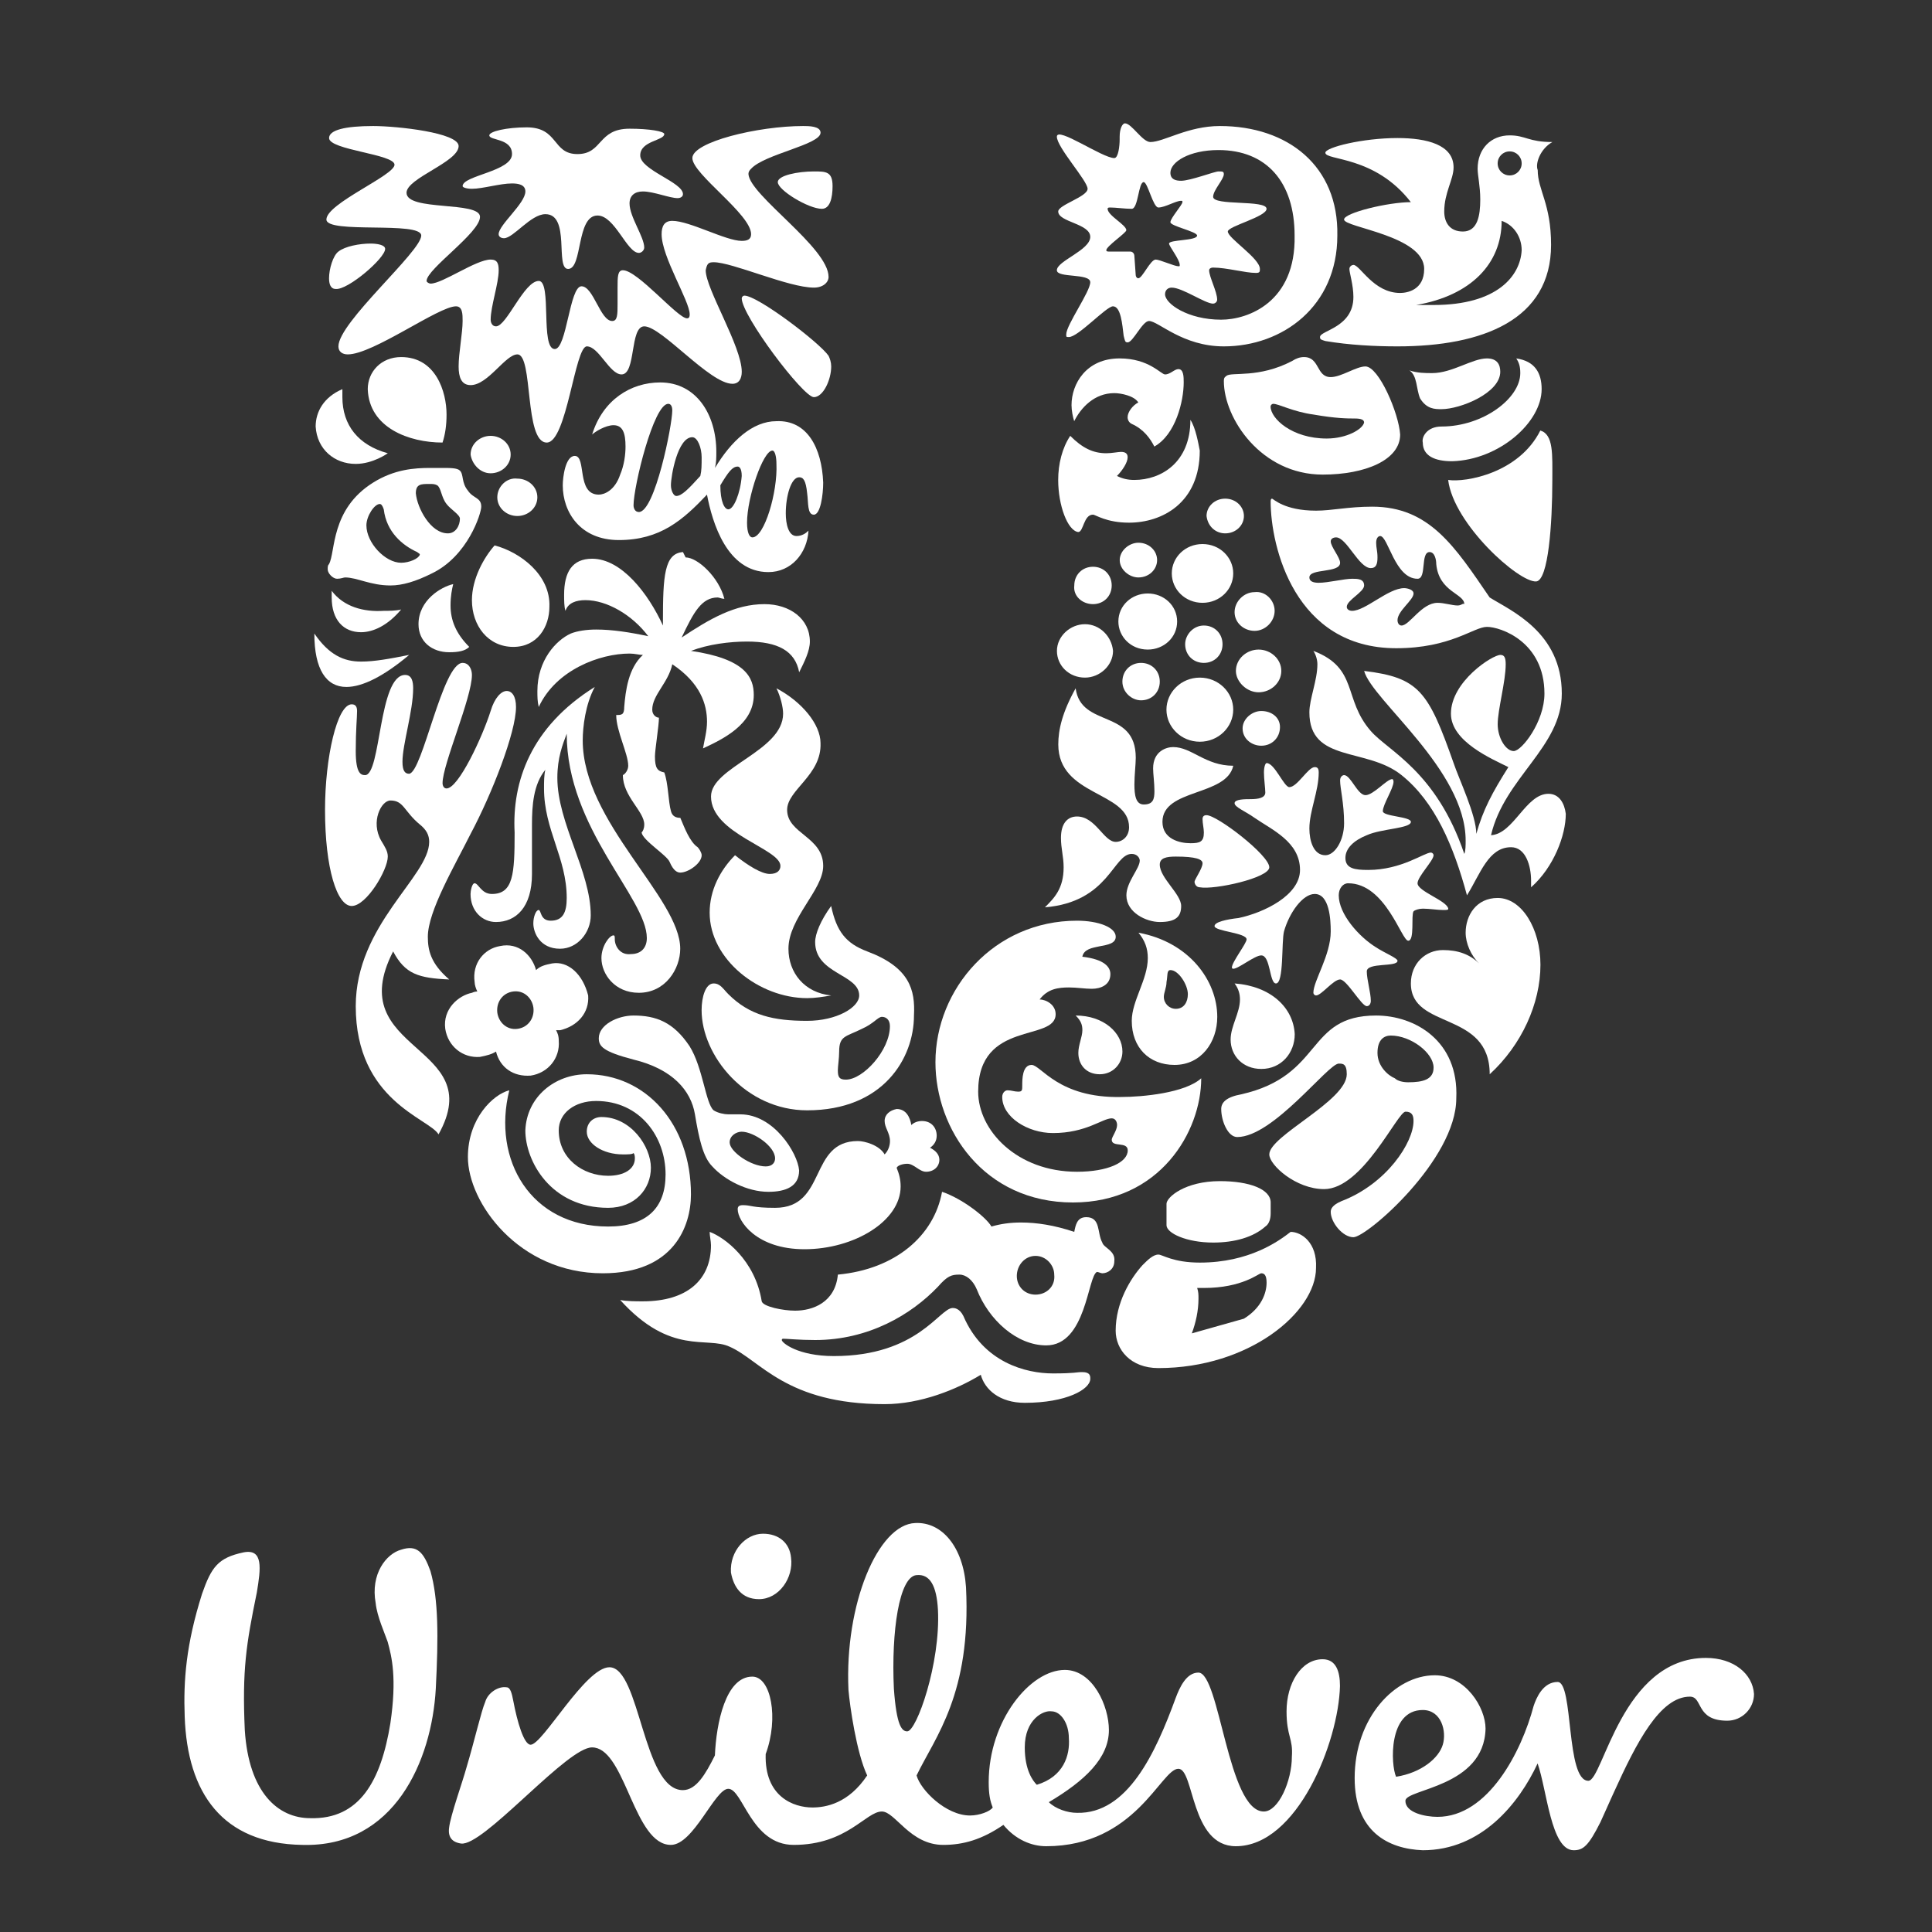 <svg width="60" height="60" viewBox="0 0 60 60" fill="none" xmlns="http://www.w3.org/2000/svg">
<rect x="0" y="0" width="60" height="60" fill="#333333" stroke="none"/>
<path d="M52.978 51.488C53.849 51.488 54.43 51.986 54.472 52.608C54.472 53.064 54.098 53.438 53.642 53.438C52.647 53.438 52.895 52.691 52.481 52.691C51.552 52.691 50.822 54.119 50.127 55.648L50.02 55.883L49.861 56.238L49.702 56.59C49.328 57.336 49.163 57.461 48.872 57.461C48.167 57.461 48.043 55.594 47.752 54.765C47.172 56.009 46.01 57.461 44.185 57.461C43.107 57.419 42.07 56.88 42.07 55.221C42.07 53.355 43.314 52.027 44.559 52.027C45.513 52.027 46.135 53.023 46.135 53.686C46.093 55.511 43.646 55.553 43.646 55.926C43.646 56.299 44.268 56.424 44.642 56.424C46.218 56.424 47.255 54.392 47.628 52.981C47.711 52.732 47.918 52.235 48.374 52.235C48.872 52.235 48.623 55.304 49.328 55.304C49.785 55.304 50.365 51.488 52.978 51.488ZM28.424 47.299C29.253 47.257 29.917 48.045 30 49.29C30.166 52.608 29.046 53.935 28.465 55.138C28.59 55.594 29.378 56.382 30.125 56.382C30.415 56.382 30.747 56.258 30.83 56.133C30.747 55.926 30.705 55.719 30.705 55.346C30.705 53.438 31.991 51.861 33.069 51.861C33.94 51.861 34.438 52.981 34.438 53.728C34.438 54.599 33.692 55.304 32.572 55.968C32.779 56.175 33.152 56.299 33.443 56.299C35.019 56.341 35.89 54.433 36.512 52.732C36.636 52.401 36.844 51.944 37.217 51.944C37.881 51.944 38.13 56.258 39.249 56.258C39.706 56.258 40.12 55.304 40.12 54.557C40.162 53.977 39.955 53.935 39.955 53.147C39.955 52.276 40.411 51.529 41.075 51.529C41.489 51.529 41.614 51.903 41.614 52.359C41.572 54.101 40.286 57.336 38.379 57.336C36.968 57.336 37.093 54.931 36.595 54.931C36.056 54.931 35.268 57.336 32.489 57.336C32.032 57.336 31.535 57.129 31.161 56.673C30.498 57.129 29.917 57.295 29.295 57.295C28.258 57.295 27.802 56.258 27.387 56.258C26.889 56.258 26.309 57.295 24.649 57.295C23.322 57.295 23.073 55.553 22.617 55.553C22.202 55.553 21.539 57.295 20.834 57.295C20.267 57.295 19.918 56.574 19.588 55.837L19.49 55.615C19.178 54.917 18.867 54.267 18.386 54.267C18.009 54.267 17.225 54.969 16.431 55.693L16.215 55.89C15.423 56.612 14.659 57.293 14.322 57.253C14.031 57.212 13.907 57.046 13.948 56.756C13.99 56.382 14.363 55.346 14.488 54.889C14.736 54.06 14.944 53.147 15.068 52.857C15.151 52.566 15.483 52.359 15.732 52.401C15.856 52.401 15.898 52.608 15.939 52.815C16.064 53.479 16.271 54.184 16.479 54.184C16.852 54.184 18.179 51.778 18.926 51.778C19.88 51.778 19.963 55.594 21.207 55.594C21.622 55.594 21.912 55.097 22.202 54.516C22.244 53.52 22.534 52.069 23.364 52.069C23.944 52.069 24.193 53.355 23.779 54.474C23.737 55.802 24.649 56.133 25.23 56.133C25.645 56.133 26.35 56.009 26.931 55.138C26.599 54.433 26.392 52.981 26.35 52.483C26.226 49.829 27.263 47.34 28.424 47.299ZM12.455 48.128C12.953 47.962 13.16 48.211 13.368 48.792C13.617 49.663 13.617 50.824 13.534 52.442C13.409 54.682 12.248 57.378 9.386 57.295C6.897 57.253 5.819 55.677 5.736 53.313C5.694 52.193 5.777 51.073 6.275 49.497C6.565 48.668 6.773 48.377 7.561 48.211C8.183 48.087 8.1 48.709 7.976 49.456C7.644 51.073 7.519 51.861 7.602 53.728C7.727 55.677 8.639 56.465 9.635 56.465C11.169 56.507 11.833 55.304 12.123 53.52C12.331 52.11 12.165 51.447 12.04 50.99C11.957 50.742 11.709 50.202 11.667 49.788C11.501 48.875 11.999 48.253 12.455 48.128ZM32.655 53.147C32.406 53.106 31.825 53.396 31.825 54.267C31.825 54.972 32.074 55.304 32.198 55.428C33.028 55.179 33.235 54.516 33.194 53.977C33.194 53.52 32.945 53.147 32.655 53.147ZM44.185 53.106C43.107 53.106 43.19 54.806 43.356 55.179C44.144 55.055 44.683 54.599 44.807 54.184C44.932 53.769 44.766 53.106 44.185 53.106ZM28.516 48.914L28.465 48.916C27.926 48.958 27.677 50.658 27.76 52.442C27.843 53.603 28.009 53.769 28.175 53.769C28.465 53.769 29.212 51.654 29.129 49.995C29.088 49.248 28.88 48.875 28.465 48.916L28.516 48.914ZM23.695 47.631C24.193 47.631 24.525 47.921 24.567 48.377C24.649 48.999 24.193 49.663 23.571 49.663C23.032 49.663 22.783 49.29 22.7 48.834C22.659 48.17 23.156 47.631 23.695 47.631Z" fill="white"/>
<path fill-rule="evenodd" clip-rule="evenodd" d="M34.233 38.589C34.067 38.298 34.192 37.8 33.735 37.8C33.445 37.8 33.404 38.049 33.362 38.257C32.74 38.049 32.201 37.966 31.703 37.966C31.371 37.966 31.081 38.008 30.79 38.091C30.625 37.8 29.878 37.22 29.256 37.013C29.007 38.381 27.804 39.418 26.021 39.584C25.938 40.455 25.233 40.704 24.693 40.704C24.32 40.704 23.698 40.58 23.656 40.414C23.449 39.128 22.495 38.423 22.039 38.257C22.039 38.381 22.08 38.547 22.08 38.672C22.08 39.75 21.334 40.414 19.965 40.414C19.758 40.414 19.467 40.414 19.26 40.372C20.836 42.114 21.956 41.492 22.661 41.824C23.615 42.239 24.403 43.607 27.472 43.607C28.592 43.607 29.712 43.151 30.459 42.695C30.583 43.151 31.039 43.566 31.827 43.566C33.113 43.566 33.86 43.151 33.86 42.819C33.86 42.736 33.86 42.612 33.611 42.612C33.404 42.612 33.404 42.653 32.698 42.653C31.869 42.653 30.542 42.322 29.919 40.87C29.795 40.621 29.629 40.621 29.588 40.621C29.173 40.621 28.509 42.114 25.896 42.114C24.776 42.114 24.279 41.699 24.279 41.616C24.279 41.616 24.279 41.575 24.32 41.575C24.444 41.575 24.818 41.616 25.315 41.616C26.974 41.616 28.302 40.828 29.131 39.957C29.422 39.626 29.546 39.584 29.795 39.584C30.002 39.584 30.21 39.75 30.334 40.04C30.707 40.994 31.578 41.782 32.491 41.782C33.735 41.782 33.777 39.626 34.067 39.501C34.109 39.501 34.192 39.543 34.233 39.543C34.399 39.543 34.606 39.418 34.606 39.169C34.648 38.837 34.275 38.755 34.233 38.589ZM32.159 40.206C31.827 40.206 31.578 39.957 31.578 39.626C31.578 39.294 31.827 39.003 32.159 39.003C32.491 39.003 32.74 39.294 32.74 39.584C32.781 39.957 32.491 40.206 32.159 40.206Z" fill="white"/>
<path fill-rule="evenodd" clip-rule="evenodd" d="M27.846 34.441C28.136 34.441 28.261 34.69 28.302 34.939C28.385 34.856 28.51 34.814 28.634 34.814C28.924 34.814 29.09 35.022 29.09 35.27C29.09 35.436 29.007 35.561 28.883 35.644C29.049 35.727 29.173 35.851 29.173 36.017C29.173 36.224 29.007 36.39 28.759 36.39C28.551 36.39 28.385 36.142 28.178 36.142C28.053 36.142 27.887 36.183 27.846 36.266C27.929 36.473 27.97 36.639 27.97 36.847C27.97 37.925 26.519 38.796 24.984 38.796C23.491 38.796 22.91 37.925 22.91 37.552C22.91 37.469 22.952 37.427 23.076 37.427C23.325 37.427 23.366 37.51 24.072 37.51C25.689 37.51 25.108 35.436 26.643 35.436C26.851 35.436 27.307 35.561 27.473 35.851C27.597 35.727 27.639 35.561 27.639 35.436C27.639 35.188 27.473 35.022 27.473 34.814C27.473 34.607 27.639 34.482 27.846 34.441Z" fill="white"/>
<path fill-rule="evenodd" clip-rule="evenodd" d="M18.223 33.362C20.048 33.362 21.458 34.897 21.458 37.095C21.458 38.091 20.919 39.543 18.721 39.543C16.107 39.543 14.531 37.344 14.531 35.934C14.531 34.731 15.319 33.985 15.817 33.86C15.278 36.017 16.481 38.091 18.886 38.091C20.089 38.091 20.67 37.51 20.67 36.473C20.67 35.312 19.882 34.192 18.513 34.192C17.849 34.192 17.352 34.565 17.352 35.105C17.352 35.976 18.098 36.515 18.886 36.515C19.384 36.515 19.716 36.307 19.716 35.976C19.716 35.934 19.716 35.851 19.674 35.81C19.633 35.851 19.509 35.851 19.343 35.851C18.721 35.851 18.223 35.519 18.223 35.146C18.223 34.856 18.43 34.69 18.679 34.69C19.591 34.69 20.214 35.602 20.214 36.266C20.214 36.929 19.716 37.51 18.886 37.51C17.103 37.51 16.315 36.059 16.315 35.105C16.356 34.068 17.227 33.362 18.223 33.362Z" fill="white"/>
<path fill-rule="evenodd" clip-rule="evenodd" d="M40.082 38.257C39.709 38.547 38.796 39.211 37.261 39.211C36.432 39.211 36.1 38.962 35.976 38.962C35.81 38.962 35.644 39.128 35.478 39.294C35.105 39.709 34.648 40.455 34.648 41.326C34.648 41.907 35.105 42.487 35.976 42.487C38.796 42.487 40.87 40.745 40.87 39.377C40.911 38.589 40.414 38.257 40.082 38.257ZM38.63 40.953L37.013 41.409C37.137 41.077 37.22 40.704 37.22 40.331C37.22 40.206 37.22 40.123 37.179 39.999H37.386C38.589 39.999 39.087 39.543 39.169 39.543C39.252 39.543 39.335 39.584 39.335 39.833C39.335 40.165 39.169 40.621 38.63 40.953Z" fill="white"/>
<path fill-rule="evenodd" clip-rule="evenodd" d="M37.678 38.589C38.342 38.589 38.923 38.423 39.296 38.091C39.42 38.008 39.462 37.842 39.462 37.676V37.344C39.462 36.929 38.798 36.681 37.886 36.681C36.807 36.681 36.227 37.178 36.227 37.386V38.049C36.227 38.298 36.849 38.589 37.678 38.589Z" fill="white"/>
<path fill-rule="evenodd" clip-rule="evenodd" d="M42.737 31.538C40.539 31.538 41.12 33.404 38.548 33.985C38.092 34.068 37.926 34.233 37.926 34.441C37.926 34.814 38.133 35.312 38.423 35.312C39.543 35.312 41.244 33.031 41.576 33.031C41.7 33.031 41.825 33.031 41.825 33.362C41.825 34.192 39.419 35.27 39.419 35.851C39.419 36.183 40.248 36.929 41.12 36.929C42.322 36.929 43.401 34.524 43.65 34.524C43.857 34.524 43.898 34.648 43.898 34.814C43.898 35.478 43.069 36.764 41.659 37.303C41.368 37.427 41.327 37.552 41.327 37.635C41.327 37.967 41.7 38.423 42.032 38.423C42.447 38.423 45.226 36.017 45.226 34.109C45.309 32.325 43.94 31.538 42.737 31.538ZM43.733 33.611C43.567 33.611 43.401 33.57 43.318 33.487C43.11 33.404 42.779 33.114 42.779 32.699C42.779 32.284 42.986 32.16 43.193 32.16C43.816 32.16 44.521 32.699 44.521 33.155C44.521 33.528 44.189 33.611 43.733 33.611Z" fill="white"/>
<path fill-rule="evenodd" clip-rule="evenodd" d="M22.992 34.607H22.619C22.495 34.607 22.287 34.565 22.163 34.482C21.914 34.275 21.831 33.155 21.416 32.492C20.918 31.745 20.379 31.538 19.674 31.538C19.176 31.538 18.596 31.828 18.596 32.243C18.596 32.492 18.72 32.657 19.674 32.906C20.877 33.197 21.458 33.86 21.582 34.607C21.706 35.353 21.831 35.934 22.121 36.224C22.495 36.639 23.2 37.013 23.863 37.013C24.402 37.013 24.817 36.847 24.817 36.349C24.776 35.81 24.029 34.607 22.992 34.607ZM23.78 36.224C23.324 36.224 22.66 35.768 22.66 35.478C22.66 35.27 22.868 35.146 23.034 35.146C23.407 35.146 24.071 35.602 24.071 35.975C24.071 36.1 23.988 36.224 23.78 36.224Z" fill="white"/>
<path fill-rule="evenodd" clip-rule="evenodd" d="M32.037 33.072C31.747 33.072 31.747 33.528 31.747 33.694C31.747 33.86 31.747 33.902 31.622 33.902C31.498 33.902 31.415 33.86 31.291 33.86C31.208 33.86 31.125 33.943 31.125 34.068C31.125 34.69 31.913 35.188 32.701 35.188C33.738 35.188 34.235 34.731 34.526 34.731C34.65 34.731 34.692 34.856 34.692 34.939C34.692 35.105 34.526 35.312 34.526 35.395C34.526 35.644 35.023 35.436 35.023 35.727C35.023 36.1 34.401 36.39 33.447 36.39C31.581 36.39 30.378 35.105 30.378 33.902C30.378 31.662 32.784 32.367 32.784 31.496C32.784 31.206 32.493 31.04 32.286 31.04C32.535 30.708 32.867 30.666 33.199 30.666C33.447 30.666 33.696 30.708 33.904 30.708C34.194 30.708 34.484 30.584 34.484 30.252C34.484 30.044 34.318 29.795 33.613 29.712C33.696 29.256 34.65 29.505 34.65 29.09C34.65 28.8 34.111 28.593 33.447 28.593C30.876 28.593 29.051 30.708 29.051 32.989C29.051 35.063 30.544 37.344 33.323 37.344C36.019 37.344 37.305 35.146 37.305 33.487C36.807 33.943 35.48 34.068 34.816 34.068C32.867 34.109 32.328 33.072 32.037 33.072Z" fill="white"/>
<path fill-rule="evenodd" clip-rule="evenodd" d="M34.153 33.362C34.568 33.362 34.858 33.031 34.858 32.657C34.858 32.077 34.277 31.538 33.406 31.538C33.572 31.703 33.614 31.828 33.614 31.994C33.614 32.201 33.489 32.45 33.489 32.699C33.489 33.072 33.738 33.362 34.153 33.362ZM38.342 30.542C38.467 30.708 38.508 30.874 38.508 31.04C38.508 31.454 38.218 31.869 38.218 32.284C38.218 32.782 38.591 33.197 39.172 33.197C39.794 33.197 40.209 32.699 40.209 32.118C40.167 31.289 39.462 30.625 38.342 30.542ZM35.356 28.966C35.563 29.215 35.646 29.464 35.646 29.754C35.646 30.418 35.148 31.081 35.148 31.703C35.148 32.533 35.688 33.072 36.476 33.072C37.305 33.072 37.803 32.367 37.803 31.579C37.803 30.459 36.932 29.256 35.356 28.966ZM36.517 31.33C36.31 31.33 36.144 31.164 36.144 30.957C36.144 30.832 36.227 30.666 36.227 30.5C36.268 30.293 36.227 30.127 36.351 30.127C36.6 30.127 36.89 30.584 36.89 30.874C36.89 31.123 36.766 31.33 36.517 31.33Z" fill="white"/>
<path fill-rule="evenodd" clip-rule="evenodd" d="M26.932 29.547C26.269 29.298 25.978 28.924 25.812 28.136C25.48 28.593 25.315 29.007 25.315 29.256C25.315 30.252 26.683 30.252 26.683 30.915C26.683 31.289 25.978 31.703 25.066 31.703C24.029 31.703 23.282 31.538 22.619 30.874C22.453 30.708 22.37 30.542 22.162 30.542C21.913 30.542 21.789 30.957 21.789 31.372C21.789 32.782 23.158 34.482 25.066 34.482C27.43 34.482 28.384 32.865 28.384 31.538C28.425 30.75 28.259 30.044 26.932 29.547ZM26.269 33.529C26.061 33.529 26.02 33.446 26.02 33.238C26.02 33.114 26.061 32.865 26.061 32.657C26.061 32.16 26.269 32.201 26.766 31.952C27.14 31.786 27.264 31.579 27.389 31.579C27.513 31.579 27.637 31.662 27.637 31.869C27.637 32.616 26.808 33.529 26.269 33.529Z" fill="white"/>
<path fill-rule="evenodd" clip-rule="evenodd" d="M23.905 27.141C23.657 27.141 23.242 26.892 22.827 26.56C22.371 27.017 22.039 27.639 22.039 28.344C22.039 29.796 23.574 30.998 25.067 30.998C25.316 30.998 25.565 30.957 25.814 30.915C24.984 30.832 24.486 30.21 24.486 29.464C24.486 28.51 25.565 27.639 25.565 26.892C25.565 25.98 24.445 25.897 24.445 25.15C24.445 24.528 25.523 24.072 25.482 23.076C25.482 22.495 24.901 21.79 24.113 21.376C24.237 21.625 24.32 21.956 24.32 22.164C24.32 23.325 22.081 23.823 22.081 24.735C22.081 25.897 24.237 26.353 24.237 26.892C24.237 27.017 24.154 27.141 23.905 27.141Z" fill="white"/>
<path fill-rule="evenodd" clip-rule="evenodd" d="M46.512 27.887C47.259 27.887 47.84 28.841 47.84 29.961C47.84 31.164 47.259 32.45 46.264 33.362C46.264 31.372 43.816 31.994 43.816 30.542C43.816 29.92 44.273 29.505 44.812 29.505C45.268 29.505 45.641 29.63 45.932 29.92C45.683 29.671 45.517 29.298 45.517 28.966C45.517 28.427 45.849 27.887 46.512 27.887Z" fill="white"/>
<path fill-rule="evenodd" clip-rule="evenodd" d="M17.146 29.92C16.938 29.961 16.772 30.003 16.648 30.127C16.523 29.671 16.109 29.256 15.528 29.381C15.03 29.464 14.657 29.92 14.74 30.5C14.74 30.584 14.781 30.708 14.823 30.791C14.823 30.791 14.74 30.791 14.657 30.832C14.242 30.915 13.745 31.33 13.828 31.952C13.911 32.491 14.367 32.865 14.906 32.823C15.113 32.782 15.279 32.74 15.404 32.657C15.528 33.155 15.943 33.445 16.482 33.404C17.021 33.321 17.395 32.865 17.353 32.325C17.353 32.16 17.312 32.077 17.27 31.994H17.395C17.934 31.869 18.307 31.454 18.266 30.915C18.1 30.252 17.643 29.837 17.146 29.92ZM16.067 31.952C15.736 31.994 15.487 31.745 15.445 31.454C15.404 31.123 15.611 30.832 15.943 30.791C16.275 30.749 16.523 30.998 16.565 31.289C16.607 31.62 16.399 31.911 16.067 31.952Z" fill="white"/>
<path fill-rule="evenodd" clip-rule="evenodd" d="M44.023 27.431C44.023 27.224 44.521 26.726 44.521 26.56C44.521 26.519 44.48 26.477 44.438 26.477C44.231 26.477 43.526 27.017 42.489 27.017C42.074 27.017 41.783 26.975 41.783 26.643C41.783 26.353 42.032 26.104 42.447 25.938C42.903 25.731 43.816 25.731 43.816 25.523C43.816 25.357 42.945 25.357 42.945 25.192C42.945 24.984 43.277 24.486 43.277 24.279C43.277 24.279 43.277 24.196 43.235 24.196C43.069 24.196 42.654 24.694 42.406 24.694C42.157 24.694 41.949 24.072 41.742 24.072C41.701 24.072 41.618 24.113 41.618 24.238C41.618 24.486 41.742 24.943 41.742 25.565C41.742 26.104 41.452 26.56 41.161 26.56C40.788 26.56 40.664 26.104 40.664 25.731C40.664 25.192 40.954 24.569 40.954 23.989C40.954 23.864 40.913 23.823 40.83 23.823C40.622 23.823 40.29 24.445 40.041 24.445C39.876 24.445 39.585 23.698 39.336 23.698C39.295 23.698 39.253 23.823 39.253 23.989C39.253 24.196 39.295 24.486 39.295 24.611C39.295 24.777 39.087 24.818 38.839 24.818C38.673 24.818 38.341 24.818 38.341 24.943C38.341 25.067 38.673 25.192 38.963 25.399C39.502 25.772 40.373 26.145 40.373 27.017C40.373 27.805 39.253 28.344 38.465 28.51C38.092 28.551 37.719 28.634 37.719 28.759C37.719 28.924 38.714 28.966 38.714 29.173C38.714 29.298 38.258 29.878 38.258 30.044C38.258 30.086 38.299 30.086 38.299 30.086C38.465 30.086 38.963 29.671 39.17 29.671C39.461 29.671 39.419 30.542 39.627 30.542C39.876 30.542 39.793 29.256 39.876 28.924C40.041 28.344 40.456 27.763 40.83 27.763C41.286 27.763 41.327 28.551 41.327 28.924C41.327 29.671 40.788 30.459 40.788 30.832C40.788 30.874 40.83 30.915 40.871 30.915C41.037 30.915 41.41 30.418 41.618 30.418C41.825 30.418 42.281 31.247 42.447 31.247C42.53 31.247 42.572 31.164 42.572 31.081C42.572 30.832 42.447 30.418 42.447 30.169C42.447 29.878 43.401 30.044 43.401 29.837C43.401 29.754 42.986 29.588 42.737 29.422C42.198 29.09 41.576 28.385 41.576 27.805C41.576 27.597 41.701 27.431 41.867 27.431C43.028 27.431 43.526 29.215 43.733 29.215C43.94 29.215 43.816 28.427 43.899 28.302C43.94 28.261 44.065 28.219 44.189 28.219C44.397 28.219 44.645 28.261 44.811 28.261C44.936 28.261 44.977 28.261 44.977 28.219C44.936 27.971 44.023 27.68 44.023 27.431Z" fill="white"/>
<path fill-rule="evenodd" clip-rule="evenodd" d="M39.419 26.934C39.419 26.56 37.802 25.316 37.47 25.316C37.387 25.316 37.346 25.357 37.346 25.44C37.346 25.565 37.387 25.731 37.387 25.855C37.387 26.145 37.263 26.187 36.972 26.187C36.64 26.187 36.101 26.062 36.101 25.523C36.101 24.486 38.092 24.735 38.3 23.781C37.428 23.781 37.014 23.201 36.433 23.201C36.226 23.201 35.811 23.325 35.811 23.864C35.811 24.03 35.852 24.32 35.852 24.569C35.852 24.818 35.811 24.984 35.52 24.984C35.272 24.984 35.23 24.694 35.23 24.362C35.23 24.072 35.272 23.74 35.272 23.532C35.272 21.998 33.571 22.62 33.405 21.376C32.99 22.122 32.866 22.661 32.866 23.118C32.866 24.735 35.064 24.569 35.064 25.689C35.064 25.98 34.857 26.145 34.65 26.145C34.276 26.145 34.027 25.357 33.447 25.357C33.156 25.357 32.949 25.565 32.949 26.021C32.949 26.353 33.032 26.602 33.032 26.934C33.032 27.597 32.742 27.887 32.451 28.178C34.442 28.012 34.566 26.519 35.147 26.519C35.313 26.519 35.396 26.643 35.396 26.726C35.396 26.975 34.981 27.39 34.981 27.805C34.981 28.344 35.603 28.634 36.018 28.634C36.516 28.634 36.682 28.468 36.682 28.136C36.682 27.763 36.018 27.265 36.018 26.851C36.018 26.643 36.226 26.602 36.516 26.602C37.138 26.602 37.346 26.685 37.346 26.809C37.346 26.975 37.097 27.307 37.097 27.39C37.097 27.431 37.138 27.556 37.263 27.556C37.719 27.639 39.419 27.265 39.419 26.934Z" fill="white"/>
<path fill-rule="evenodd" clip-rule="evenodd" d="M18.471 21.334C18.18 21.873 18.097 22.578 18.097 22.993C18.097 25.523 21.125 27.887 21.125 29.464C21.125 30.086 20.669 30.832 19.839 30.832C19.093 30.832 18.678 30.252 18.678 29.754C18.678 29.381 18.927 29.049 19.051 29.049C19.093 29.049 19.093 29.09 19.093 29.173C19.093 29.381 19.259 29.671 19.591 29.63C19.922 29.63 20.088 29.422 20.088 29.132C20.088 27.887 17.6 25.731 17.6 22.786C17.475 23.118 17.309 23.532 17.309 24.155C17.309 25.565 18.346 27.058 18.346 28.427C18.346 28.966 17.931 29.464 17.392 29.464C16.77 29.464 16.563 28.966 16.563 28.676C16.563 28.468 16.646 28.261 16.729 28.261C16.812 28.261 16.77 28.593 17.102 28.593C17.475 28.593 17.6 28.344 17.6 27.887C17.6 26.643 16.895 25.772 16.895 24.486C16.895 24.279 16.895 24.072 16.936 23.906C16.563 24.362 16.521 25.026 16.521 25.606V27.141C16.521 28.178 16.023 28.634 15.401 28.634C14.987 28.634 14.613 28.302 14.613 27.763C14.613 27.68 14.655 27.431 14.738 27.431C14.862 27.431 14.945 27.763 15.277 27.763C15.941 27.763 15.982 27.141 15.982 25.855C15.899 24.279 16.48 22.578 18.471 21.334Z" fill="white"/>
<path fill-rule="evenodd" clip-rule="evenodd" d="M14.366 20.587C14.573 20.587 14.656 20.795 14.656 20.961C14.656 21.666 13.744 23.74 13.744 24.32C13.744 24.403 13.785 24.486 13.868 24.486C14.242 24.486 14.988 22.869 15.237 22.081C15.361 21.666 15.569 21.459 15.735 21.459C15.901 21.459 16.025 21.625 16.025 21.956C16.025 22.744 15.278 24.652 14.615 25.897C14.117 26.892 13.287 28.302 13.287 29.09C13.287 29.505 13.37 29.92 13.951 30.418C12.997 30.376 12.582 30.252 12.209 29.547C10.591 32.699 15.195 32.408 13.619 35.229C13.329 34.731 11.048 34.192 11.048 31.247C11.048 28.717 13.329 27.224 13.329 26.145C13.329 25.938 13.246 25.772 13.039 25.606C12.541 25.192 12.541 24.86 12.126 24.86C11.836 24.86 11.504 25.523 11.836 26.104C11.96 26.311 12.043 26.436 12.043 26.602C12.043 27.017 11.38 28.136 10.923 28.136C10.467 28.136 10.094 26.975 10.094 25.15C10.094 23.532 10.467 21.873 10.923 21.873C11.048 21.873 11.089 21.956 11.089 22.081C11.089 22.288 11.048 22.661 11.048 23.325C11.048 24.03 11.214 24.072 11.338 24.072C11.836 24.072 11.753 20.961 12.582 20.961C12.79 20.961 12.831 21.168 12.831 21.376C12.831 22.081 12.499 23.118 12.499 23.657C12.499 23.947 12.582 24.03 12.707 24.03C13.122 23.989 13.744 20.587 14.366 20.587Z" fill="white"/>
<path fill-rule="evenodd" clip-rule="evenodd" d="M48.088 24.652C47.383 24.652 47.01 25.897 46.305 25.938C46.719 24.155 48.503 23.201 48.503 21.541C48.503 19.634 46.927 18.97 46.263 18.555C45.185 16.979 44.397 15.735 42.613 15.735C41.867 15.735 41.369 15.859 40.871 15.859C39.876 15.859 39.544 15.486 39.502 15.486C39.502 15.486 39.461 15.486 39.461 15.569C39.461 16.979 40.208 20.131 43.36 20.131C45.06 20.131 45.766 19.468 46.18 19.468C46.595 19.468 47.964 19.924 47.964 21.541C47.964 22.413 47.259 23.325 47.01 23.325C46.761 23.325 46.512 22.91 46.512 22.495C46.512 22.039 46.761 21.168 46.761 20.629C46.761 20.422 46.719 20.339 46.595 20.339C46.346 20.339 45.06 21.168 45.06 22.164C45.06 23.035 46.346 23.574 46.844 23.823C46.346 24.611 46.056 25.15 45.848 25.897C45.848 25.316 45.309 24.196 45.143 23.698C44.355 21.459 44.065 21.044 42.364 20.836C42.613 21.749 45.517 23.906 45.517 26.104C45.517 26.229 45.517 26.436 45.475 26.519C44.604 23.947 43.111 23.325 42.572 22.703C41.701 21.707 42.198 20.753 40.788 20.214C40.871 20.339 40.913 20.505 40.913 20.629C40.913 21.127 40.664 21.707 40.664 22.122C40.664 23.698 42.447 23.201 43.526 24.072C44.563 24.901 45.143 26.27 45.558 27.805C45.973 27.141 46.222 26.311 46.927 26.311C47.383 26.311 47.549 26.892 47.549 27.348V27.556C48.254 26.934 48.627 25.938 48.627 25.274C48.586 24.943 48.42 24.652 48.088 24.652ZM45.268 18.804C45.102 18.804 44.853 18.721 44.646 18.721C44.148 18.721 43.775 19.426 43.526 19.426C43.443 19.426 43.401 19.343 43.401 19.26C43.401 18.97 43.899 18.638 43.899 18.431C43.899 18.306 43.692 18.265 43.609 18.265C43.111 18.265 42.406 18.97 41.991 18.97C41.908 18.97 41.825 18.928 41.825 18.846C41.825 18.638 42.364 18.389 42.364 18.182C42.364 17.974 42.157 17.974 41.991 17.974C41.742 17.974 41.245 18.099 40.954 18.099C40.788 18.099 40.664 18.057 40.664 17.933C40.664 17.643 41.618 17.809 41.618 17.477C41.618 17.311 41.327 16.979 41.327 16.813C41.327 16.73 41.41 16.689 41.493 16.689C41.825 16.689 42.198 17.643 42.572 17.643C42.738 17.643 42.779 17.518 42.779 17.311C42.779 17.104 42.738 17.02 42.738 16.855C42.738 16.689 42.821 16.647 42.862 16.647C43.111 16.647 43.318 17.974 44.023 17.974C44.314 17.974 44.106 17.145 44.397 17.145C44.563 17.145 44.604 17.394 44.604 17.518C44.687 18.389 45.475 18.431 45.475 18.762C45.434 18.721 45.392 18.804 45.268 18.804Z" fill="white"/>
<path fill-rule="evenodd" clip-rule="evenodd" d="M35.354 16.855C35.686 16.855 35.935 17.103 35.935 17.394C35.935 17.684 35.686 17.933 35.354 17.933C35.064 17.933 34.774 17.684 34.774 17.394C34.774 17.103 35.064 16.855 35.354 16.855ZM39.17 22.081C38.88 22.081 38.59 22.329 38.59 22.62C38.59 22.952 38.88 23.159 39.17 23.159C39.502 23.159 39.751 22.91 39.751 22.578C39.751 22.288 39.502 22.081 39.17 22.081ZM37.262 21.044C36.682 21.044 36.225 21.5 36.225 22.039C36.225 22.578 36.682 23.035 37.262 23.035C37.843 23.035 38.299 22.578 38.299 22.039C38.299 21.5 37.843 21.044 37.262 21.044ZM35.437 20.587C35.105 20.587 34.857 20.836 34.857 21.168C34.857 21.5 35.147 21.749 35.437 21.749C35.769 21.749 36.018 21.5 36.018 21.168C36.018 20.836 35.769 20.587 35.437 20.587ZM39.087 21.5C39.461 21.5 39.792 21.21 39.792 20.836C39.792 20.463 39.461 20.173 39.087 20.173C38.714 20.173 38.382 20.463 38.382 20.836C38.382 21.168 38.714 21.5 39.087 21.5ZM33.695 19.385C33.239 19.385 32.824 19.758 32.824 20.214C32.824 20.67 33.197 21.044 33.695 21.044C34.151 21.044 34.566 20.67 34.566 20.214C34.525 19.758 34.151 19.385 33.695 19.385ZM36.806 20.007C36.806 20.339 37.055 20.587 37.387 20.587C37.718 20.587 37.967 20.339 37.967 20.007C37.967 19.675 37.718 19.426 37.387 19.426C37.055 19.426 36.806 19.716 36.806 20.007ZM35.645 20.173C36.142 20.173 36.557 19.799 36.557 19.302C36.557 18.804 36.142 18.431 35.645 18.431C35.147 18.431 34.732 18.804 34.732 19.302C34.732 19.758 35.105 20.173 35.645 20.173ZM38.963 19.592C39.295 19.592 39.585 19.302 39.585 18.97C39.585 18.638 39.295 18.348 38.963 18.389C38.631 18.389 38.341 18.68 38.341 19.011C38.341 19.343 38.631 19.592 38.963 19.592ZM33.944 18.762C34.276 18.762 34.525 18.514 34.525 18.182C34.525 17.85 34.276 17.601 33.944 17.601C33.612 17.601 33.363 17.85 33.363 18.182C33.322 18.514 33.612 18.762 33.944 18.762ZM37.345 18.721C37.884 18.721 38.299 18.306 38.299 17.808C38.299 17.311 37.884 16.896 37.345 16.896C36.806 16.896 36.391 17.311 36.391 17.808C36.391 18.306 36.806 18.721 37.345 18.721ZM38.05 16.564C38.382 16.564 38.631 16.315 38.631 16.025C38.631 15.735 38.382 15.486 38.05 15.486C37.718 15.486 37.47 15.735 37.47 16.025C37.511 16.357 37.76 16.564 38.05 16.564Z" fill="white"/>
<path fill-rule="evenodd" clip-rule="evenodd" d="M21.293 17.311C21.667 17.311 22.33 17.933 22.496 18.597C22.413 18.597 22.33 18.555 22.289 18.555C21.791 18.555 21.542 19.011 21.169 19.799C22.04 19.219 22.828 18.762 23.741 18.762C24.529 18.762 25.151 19.219 25.151 19.924C25.151 20.214 24.985 20.546 24.819 20.878C24.695 20.214 24.155 19.924 23.201 19.924C22.662 19.924 21.998 20.007 21.459 20.214C23.16 20.463 23.409 21.044 23.409 21.583C23.409 22.495 22.455 22.952 21.833 23.242C21.874 22.993 21.957 22.703 21.957 22.413C21.957 21.873 21.75 21.21 20.879 20.629C20.754 21.21 20.256 21.583 20.256 22.039C20.256 22.205 20.381 22.288 20.464 22.288C20.464 22.537 20.34 23.284 20.34 23.491C20.34 23.864 20.422 23.947 20.63 23.989C20.754 24.32 20.754 24.901 20.837 25.192C20.879 25.357 21.003 25.399 21.128 25.399C21.252 25.689 21.418 26.145 21.667 26.311C21.708 26.353 21.791 26.477 21.791 26.56C21.791 26.809 21.376 27.099 21.128 27.099C21.045 27.099 20.92 27.058 20.796 26.768C20.713 26.56 19.966 26.104 19.925 25.855C19.966 25.814 20.008 25.731 20.008 25.606C20.008 25.192 19.344 24.735 19.344 24.072C19.427 24.03 19.51 23.906 19.51 23.781C19.51 23.408 19.137 22.703 19.137 22.205C19.302 22.205 19.386 22.205 19.386 21.956C19.427 21.459 19.51 20.753 19.966 20.339C19.842 20.339 19.717 20.297 19.551 20.297C18.639 20.297 17.27 20.795 16.731 21.956C16.689 21.79 16.689 21.624 16.689 21.459C16.689 20.505 17.27 19.882 17.726 19.675C17.934 19.592 18.224 19.551 18.515 19.551C19.012 19.551 19.551 19.634 20.132 19.758C19.634 19.094 18.846 18.638 18.183 18.638C17.892 18.638 17.643 18.721 17.561 18.97C17.519 18.846 17.519 18.638 17.519 18.472C17.519 17.767 17.768 17.352 18.39 17.352C19.302 17.352 20.132 18.431 20.588 19.426V19.302C20.588 17.892 20.63 17.186 21.21 17.145L21.293 17.311Z" fill="white"/>
<path fill-rule="evenodd" clip-rule="evenodd" d="M9.762 19.675C9.762 20.795 10.135 21.334 10.757 21.334C11.255 21.334 11.918 21.002 12.707 20.339C12.084 20.463 11.628 20.546 11.213 20.546C10.674 20.546 10.218 20.339 9.762 19.675ZM14.075 18.14C13.702 18.223 12.997 18.638 12.997 19.385C12.997 19.924 13.412 20.256 13.951 20.256C14.241 20.256 14.449 20.214 14.573 20.09C14.158 19.675 13.992 19.26 13.992 18.804C13.992 18.514 14.034 18.306 14.075 18.14ZM15.361 16.938C15.029 17.311 14.656 17.974 14.656 18.638C14.656 19.426 15.154 20.09 15.942 20.09C16.688 20.09 17.062 19.468 17.062 18.846C17.103 17.85 16.149 17.145 15.361 16.938ZM10.301 18.348V18.555C10.301 19.26 10.674 19.634 11.213 19.634C11.587 19.634 12.043 19.426 12.458 18.928C12.292 18.97 12.084 18.97 11.918 18.97C11.296 19.011 10.674 18.846 10.301 18.348ZM13.37 14.532C12.873 14.532 12.25 14.573 11.587 14.988C10.259 15.818 10.425 17.145 10.218 17.518C10.177 17.56 10.177 17.601 10.177 17.684C10.177 17.809 10.342 17.974 10.467 17.974C10.591 17.974 10.674 17.933 10.716 17.933C11.089 17.933 11.504 18.182 12.126 18.182C12.499 18.182 12.914 18.057 13.412 17.808C14.532 17.269 14.946 15.942 14.946 15.735C14.946 15.444 14.697 15.486 14.532 15.237C14.324 14.988 14.407 14.739 14.283 14.615C14.2 14.532 13.992 14.532 13.702 14.532H13.37ZM12.458 17.477C11.96 17.477 11.379 16.855 11.379 16.315C11.379 16.025 11.628 15.652 11.794 15.652C11.836 15.652 11.877 15.693 11.918 15.818C12.002 16.523 12.499 16.938 12.956 17.145C12.997 17.186 13.038 17.186 13.038 17.228C12.997 17.352 12.707 17.477 12.458 17.477ZM14.283 16.108C14.283 16.315 14.158 16.564 13.909 16.564C13.37 16.564 12.956 15.776 12.914 15.32C12.914 15.03 13.08 15.03 13.329 15.03C13.453 15.03 13.495 15.03 13.578 15.071C13.702 15.154 13.702 15.444 13.868 15.652C13.992 15.818 14.283 15.984 14.283 16.108ZM15.444 15.444C15.444 15.776 15.734 16.025 16.066 16.025C16.398 16.025 16.688 15.776 16.688 15.444C16.688 15.113 16.398 14.864 16.066 14.864C15.734 14.822 15.444 15.113 15.444 15.444ZM15.237 14.698C15.569 14.698 15.859 14.449 15.859 14.117C15.859 13.785 15.569 13.536 15.237 13.536C14.905 13.536 14.615 13.785 14.615 14.117C14.656 14.407 14.905 14.698 15.237 14.698ZM11.047 14.407C11.587 14.407 12.043 14.076 12.043 14.076C11.13 13.827 10.633 13.205 10.633 12.334V12.085C10.052 12.334 9.803 12.79 9.803 13.246C9.845 13.951 10.384 14.407 11.047 14.407ZM13.743 13.744C13.826 13.495 13.868 13.205 13.868 12.873C13.868 12.168 13.536 11.089 12.458 11.089C11.836 11.089 11.421 11.546 11.421 12.085C11.462 13.287 12.707 13.744 13.743 13.744Z" fill="white"/>
<path fill-rule="evenodd" clip-rule="evenodd" d="M47.836 13.37C47.172 14.698 45.513 14.988 44.974 14.905C45.14 16.274 47.172 18.099 47.711 18.057C48.085 18.016 48.209 16.274 48.209 14.905C48.209 14.117 48.251 13.495 47.836 13.37ZM47.877 12.085C47.877 11.587 47.67 11.214 47.089 11.131C47.172 11.255 47.214 11.38 47.214 11.587C47.214 12.375 46.052 13.246 44.767 13.246C44.31 13.246 44.144 13.578 44.186 13.744C44.186 14.159 44.559 14.324 45.098 14.324C46.55 14.283 47.877 13.122 47.877 12.085Z" fill="white"/>
<path fill-rule="evenodd" clip-rule="evenodd" d="M44.767 12.707C45.348 12.707 46.592 12.209 46.592 11.545C46.592 11.338 46.509 11.131 46.177 11.131C45.721 11.131 45.099 11.587 44.477 11.587C44.269 11.587 44.02 11.587 43.772 11.504C44.02 11.67 43.979 12.085 44.103 12.375C44.311 12.707 44.56 12.707 44.767 12.707Z" fill="white"/>
<path fill-rule="evenodd" clip-rule="evenodd" d="M36.969 13.039C36.969 14.366 36.057 14.905 35.227 14.905C35.02 14.905 34.854 14.864 34.688 14.781C34.854 14.615 35.02 14.366 35.02 14.2C35.02 14.076 34.937 14.034 34.813 14.034C34.73 14.034 34.522 14.076 34.356 14.076C33.942 14.076 33.61 13.91 33.237 13.536C32.988 13.91 32.863 14.407 32.863 14.905C32.863 15.693 33.154 16.481 33.485 16.523C33.651 16.523 33.651 15.983 33.942 15.983C34.025 15.983 34.356 16.232 35.062 16.232C36.099 16.232 37.26 15.61 37.26 13.993C37.218 13.785 37.135 13.287 36.969 13.039Z" fill="white"/>
<path fill-rule="evenodd" clip-rule="evenodd" d="M34.605 12.209C34.812 12.209 35.227 12.292 35.351 12.499C35.185 12.582 35.019 12.79 35.019 12.956C35.019 13.039 35.061 13.122 35.144 13.163C35.517 13.329 35.724 13.619 35.849 13.868C36.513 13.495 36.761 12.458 36.761 11.877C36.761 11.711 36.761 11.463 36.596 11.463C36.471 11.463 36.347 11.628 36.181 11.628C36.056 11.628 35.683 11.131 34.77 11.131C33.734 11.131 33.277 11.919 33.277 12.582C33.277 12.748 33.319 12.956 33.36 13.08C33.568 12.665 33.983 12.209 34.605 12.209Z" fill="white"/>
<path fill-rule="evenodd" clip-rule="evenodd" d="M24.113 13.08C23.366 13.08 22.703 13.702 22.205 14.532C22.246 14.366 22.246 14.2 22.246 14.034C22.246 12.873 21.624 11.877 20.504 11.877C19.592 11.877 18.721 12.416 18.389 13.495C18.472 13.412 18.804 13.205 19.053 13.205C19.343 13.205 19.426 13.454 19.426 13.868C19.426 14.117 19.384 14.449 19.26 14.739C19.094 15.237 18.762 15.361 18.596 15.361C17.891 15.361 18.223 14.159 17.85 14.159C17.559 14.159 17.477 14.822 17.477 15.071C17.477 15.901 18.016 16.772 19.219 16.772C20.504 16.772 21.209 16.149 21.956 15.361C22.122 16.232 22.578 17.767 23.864 17.767C24.569 17.767 25.067 17.186 25.108 16.481C25.025 16.564 24.901 16.647 24.735 16.647C24.486 16.647 24.403 16.274 24.403 15.942C24.403 15.403 24.569 14.822 24.818 14.822C24.942 14.822 25.025 14.905 25.067 15.32C25.108 15.61 25.067 15.984 25.274 15.984C25.482 15.984 25.565 15.361 25.565 14.988C25.523 13.91 25.067 13.039 24.113 13.08ZM19.841 15.901C19.716 15.901 19.675 15.776 19.675 15.693C19.675 15.113 20.297 12.541 20.753 12.541C20.836 12.541 20.878 12.624 20.878 12.748C20.878 13.205 20.338 15.901 19.841 15.901ZM21.749 14.781C21.375 15.195 21.168 15.403 21.002 15.403C20.919 15.403 20.836 15.237 20.836 15.071C20.836 14.781 21.044 13.578 21.5 13.578C21.666 13.578 21.79 13.91 21.79 14.2C21.79 14.449 21.79 14.615 21.749 14.781ZM22.62 15.818C22.495 15.818 22.371 15.569 22.371 15.071C22.62 14.656 22.744 14.49 22.91 14.49C22.952 14.49 23.035 14.532 23.035 14.781C22.993 15.32 22.786 15.818 22.62 15.818ZM23.366 16.689C23.283 16.689 23.2 16.564 23.2 16.232C23.2 15.444 23.698 13.993 23.988 13.993C24.071 13.993 24.113 14.2 24.113 14.407C24.154 15.278 23.74 16.689 23.366 16.689Z" fill="white"/>
<path fill-rule="evenodd" clip-rule="evenodd" d="M42.404 11.38C42.114 11.38 41.658 11.711 41.326 11.711C40.87 11.711 40.994 11.089 40.496 11.089C40.372 11.089 40.248 11.131 40.123 11.214C39.086 11.753 38.257 11.545 38.091 11.67C38.049 11.711 38.008 11.711 38.008 11.836C38.008 12.997 39.169 14.739 41.077 14.739C42.404 14.739 43.483 14.283 43.483 13.495C43.441 12.831 42.819 11.38 42.404 11.38ZM41.202 13.619C40.123 13.619 39.459 12.997 39.459 12.624C39.459 12.582 39.501 12.541 39.542 12.541C39.708 12.541 40.165 12.79 40.787 12.873C41.492 12.997 41.865 12.997 42.073 12.997C42.28 12.997 42.363 13.039 42.363 13.122C42.321 13.329 41.824 13.619 41.202 13.619Z" fill="white"/>
<path fill-rule="evenodd" clip-rule="evenodd" d="M48.211 4.411C47.465 4.411 47.382 4.204 46.884 4.204C46.303 4.204 45.889 4.619 45.889 5.241C45.889 5.448 45.971 5.78 45.971 6.195C45.971 6.693 45.889 7.19 45.432 7.19C45.017 7.19 44.852 6.9 44.852 6.568C44.852 5.987 45.142 5.573 45.142 5.199C45.142 4.494 44.312 4.287 43.4 4.287C42.321 4.287 41.16 4.577 41.16 4.743C41.16 4.992 42.695 4.826 43.815 6.278C43.109 6.278 41.741 6.61 41.741 6.817C41.741 7.066 44.229 7.315 44.229 8.352C44.229 9.015 43.69 9.098 43.483 9.098C42.653 9.098 42.239 8.227 42.031 8.227C41.99 8.227 41.907 8.269 41.907 8.352C41.907 8.476 42.031 8.849 42.031 9.223C42.031 10.177 40.994 10.26 40.994 10.467C40.994 10.55 41.036 10.55 41.16 10.591C41.907 10.716 42.695 10.757 43.4 10.757C46.054 10.757 48.17 9.928 48.17 7.605C48.17 6.319 47.755 5.905 47.755 5.282C47.672 5.075 47.838 4.619 48.211 4.411ZM44.52 9.472H43.98C45.681 9.181 46.635 8.186 46.635 6.859C47.008 6.983 47.257 7.356 47.257 7.771C47.216 8.559 46.511 9.472 44.52 9.472ZM46.884 5.448C46.676 5.448 46.511 5.282 46.511 5.075C46.511 4.868 46.676 4.702 46.884 4.702C47.091 4.702 47.257 4.868 47.257 5.075C47.257 5.282 47.091 5.448 46.884 5.448Z" fill="white"/>
<path fill-rule="evenodd" clip-rule="evenodd" d="M37.883 3.914C36.887 3.914 36.14 4.411 35.726 4.411C35.477 4.411 35.145 3.831 34.938 3.831C34.855 3.831 34.772 3.997 34.772 4.245V4.328C34.772 4.536 34.73 4.909 34.606 4.909C34.233 4.909 32.822 3.914 32.822 4.245C32.822 4.577 33.776 5.614 33.776 5.863C33.776 6.112 32.864 6.361 32.864 6.568C32.864 6.9 33.859 6.941 33.859 7.356C33.859 7.771 32.822 8.103 32.822 8.393C32.822 8.642 33.859 8.476 33.859 8.766C33.859 9.057 33.113 10.094 33.113 10.384C33.113 10.467 33.113 10.467 33.196 10.467C33.486 10.467 34.357 9.513 34.564 9.513C34.813 9.513 34.855 10.094 34.896 10.426C34.938 10.591 34.938 10.633 35.021 10.633C35.187 10.633 35.477 9.969 35.684 9.969C35.974 9.969 36.721 10.757 38.007 10.757C39.832 10.757 41.532 9.513 41.532 7.315C41.574 5.158 39.998 3.914 37.883 3.914ZM35.352 8.642C35.311 8.642 35.269 8.601 35.269 8.518L35.228 7.937C35.228 7.895 35.187 7.813 35.103 7.813H34.481C34.398 7.813 34.357 7.813 34.357 7.771C34.357 7.647 34.979 7.232 34.979 7.149C34.979 6.983 34.398 6.693 34.398 6.485C34.398 6.444 34.44 6.444 34.481 6.444C34.647 6.444 34.938 6.485 35.145 6.485C35.352 6.485 35.352 5.656 35.518 5.656C35.643 5.656 35.809 6.444 35.974 6.444C36.182 6.444 36.514 6.236 36.68 6.236C36.721 6.236 36.721 6.236 36.721 6.278C36.721 6.361 36.348 6.776 36.348 6.9C36.348 7.024 37.177 7.19 37.177 7.315C37.177 7.481 36.306 7.439 36.306 7.564C36.306 7.647 36.638 8.061 36.638 8.227C36.638 8.269 36.638 8.269 36.597 8.269C36.472 8.269 36.016 8.061 35.892 8.061C35.726 8.061 35.477 8.642 35.352 8.642ZM37.924 9.928C36.887 9.928 36.182 9.43 36.182 9.14C36.182 9.015 36.265 8.932 36.389 8.932C36.721 8.932 37.426 9.43 37.675 9.43C37.717 9.43 37.8 9.389 37.8 9.306C37.8 9.057 37.551 8.601 37.551 8.393C37.551 8.352 37.592 8.31 37.675 8.31C38.09 8.31 38.671 8.476 39.002 8.476C39.127 8.476 39.127 8.435 39.127 8.352C39.127 8.02 38.131 7.398 38.131 7.19C38.131 7.024 39.334 6.734 39.334 6.485C39.334 6.195 37.675 6.402 37.675 6.112C37.675 5.905 38.007 5.573 38.007 5.407C38.007 5.324 37.965 5.324 37.841 5.324C37.717 5.324 36.97 5.614 36.68 5.614C36.514 5.614 36.348 5.573 36.348 5.365C36.348 5.034 36.928 4.66 37.841 4.66C39.334 4.66 40.205 5.656 40.205 7.315C40.247 9.389 38.754 9.928 37.924 9.928Z" fill="white"/>
<path fill-rule="evenodd" clip-rule="evenodd" d="M22.165 8.144C22.746 8.144 24.488 8.932 25.276 8.932C25.566 8.932 25.732 8.766 25.732 8.601C25.732 7.688 23.285 6.07 23.244 5.407C23.244 5.324 23.285 5.282 23.326 5.241C23.741 4.785 25.483 4.494 25.483 4.121C25.483 3.914 25.11 3.914 24.944 3.914C23.534 3.914 21.502 4.411 21.502 4.909C21.502 5.407 23.326 6.651 23.326 7.273C23.326 7.439 23.202 7.481 23.036 7.481C22.538 7.481 21.419 6.859 20.879 6.859C20.631 6.859 20.547 7.024 20.547 7.273C20.547 7.978 21.419 9.347 21.419 9.762C21.419 9.803 21.419 9.886 21.336 9.886C21.045 9.886 19.801 8.393 19.345 8.393C19.179 8.393 19.179 8.601 19.179 8.932V9.43C19.179 9.762 19.179 9.969 19.013 9.969C18.64 9.969 18.432 8.891 18.059 8.891C17.686 8.891 17.603 10.84 17.229 10.84C16.773 10.84 17.146 8.725 16.732 8.725C16.275 8.725 15.736 10.135 15.404 10.135C15.28 10.135 15.238 10.011 15.238 9.928C15.238 9.513 15.487 8.808 15.487 8.393C15.487 8.186 15.446 8.061 15.238 8.061C14.782 8.061 13.745 8.808 13.372 8.808C13.331 8.808 13.248 8.766 13.248 8.725C13.248 8.352 14.907 7.232 14.907 6.734C14.907 6.236 12.625 6.568 12.625 5.987C12.625 5.531 14.243 5.034 14.243 4.536C14.243 4.121 12.335 3.914 11.588 3.914C10.717 3.914 10.22 4.038 10.22 4.287C10.22 4.66 12.252 4.785 12.252 5.116C12.252 5.448 10.137 6.319 10.137 6.817C10.137 7.273 13.082 6.859 13.082 7.315C13.082 7.812 10.51 10.011 10.51 10.757C10.51 10.923 10.634 11.006 10.8 11.006C11.588 11.006 13.621 9.513 14.16 9.513C14.367 9.513 14.367 9.762 14.367 9.969C14.367 10.343 14.243 10.965 14.243 11.38C14.243 11.711 14.326 11.96 14.616 11.96C15.155 11.96 15.695 11.006 16.068 11.006C16.566 11.006 16.275 13.744 16.98 13.744C17.603 13.744 17.852 10.757 18.225 10.757C18.598 10.757 18.93 11.628 19.303 11.628C19.759 11.628 19.552 10.135 20.008 10.135C20.547 10.135 22.041 11.919 22.746 11.919C22.953 11.919 23.036 11.753 23.036 11.546C23.036 10.757 21.916 8.974 21.916 8.393C21.958 8.186 21.999 8.144 22.165 8.144Z" fill="white"/>
<path fill-rule="evenodd" clip-rule="evenodd" d="M23.118 9.181C23.077 9.181 23.035 9.223 23.035 9.264C23.035 9.803 24.943 12.334 25.275 12.334C25.565 12.334 25.814 11.794 25.814 11.38C25.814 11.255 25.773 11.131 25.731 11.048C25.441 10.633 23.533 9.181 23.118 9.181ZM11.961 7.73C11.961 7.605 11.712 7.564 11.505 7.564C11.173 7.564 10.716 7.647 10.509 7.813C10.343 7.937 10.219 8.352 10.219 8.642C10.219 8.808 10.26 8.974 10.426 8.974C10.799 9.015 11.961 8.02 11.961 7.73ZM14.657 5.863C14.989 5.863 15.528 5.697 15.901 5.697C16.108 5.697 16.316 5.739 16.316 5.946C16.316 6.319 15.486 6.983 15.486 7.273C15.486 7.356 15.569 7.398 15.652 7.398C15.943 7.398 16.482 6.651 16.938 6.651C17.726 6.651 17.228 8.352 17.643 8.352C18.099 8.352 17.892 6.693 18.556 6.693C19.095 6.693 19.468 7.854 19.841 7.854C19.924 7.854 20.007 7.771 20.007 7.688C20.007 7.356 19.551 6.734 19.551 6.319C19.551 6.07 19.717 5.946 19.966 5.946C20.298 5.946 20.796 6.153 21.044 6.153C21.127 6.153 21.21 6.112 21.21 6.029C21.21 5.656 19.883 5.282 19.883 4.826C19.883 4.37 20.63 4.37 20.63 4.163C20.63 4.08 20.173 3.997 19.551 3.997C18.556 3.997 18.722 4.785 17.933 4.785C17.145 4.785 17.353 3.955 16.357 3.955C15.735 3.955 15.196 4.08 15.196 4.204C15.196 4.37 15.901 4.287 15.901 4.785C15.901 5.324 14.367 5.448 14.367 5.78C14.367 5.822 14.491 5.863 14.657 5.863ZM24.155 5.656C24.155 5.905 25.109 6.485 25.524 6.485C25.773 6.485 25.856 6.153 25.856 5.78C25.856 5.324 25.648 5.324 25.275 5.324C24.777 5.324 24.155 5.448 24.155 5.656Z" fill="white"/>
</svg>
